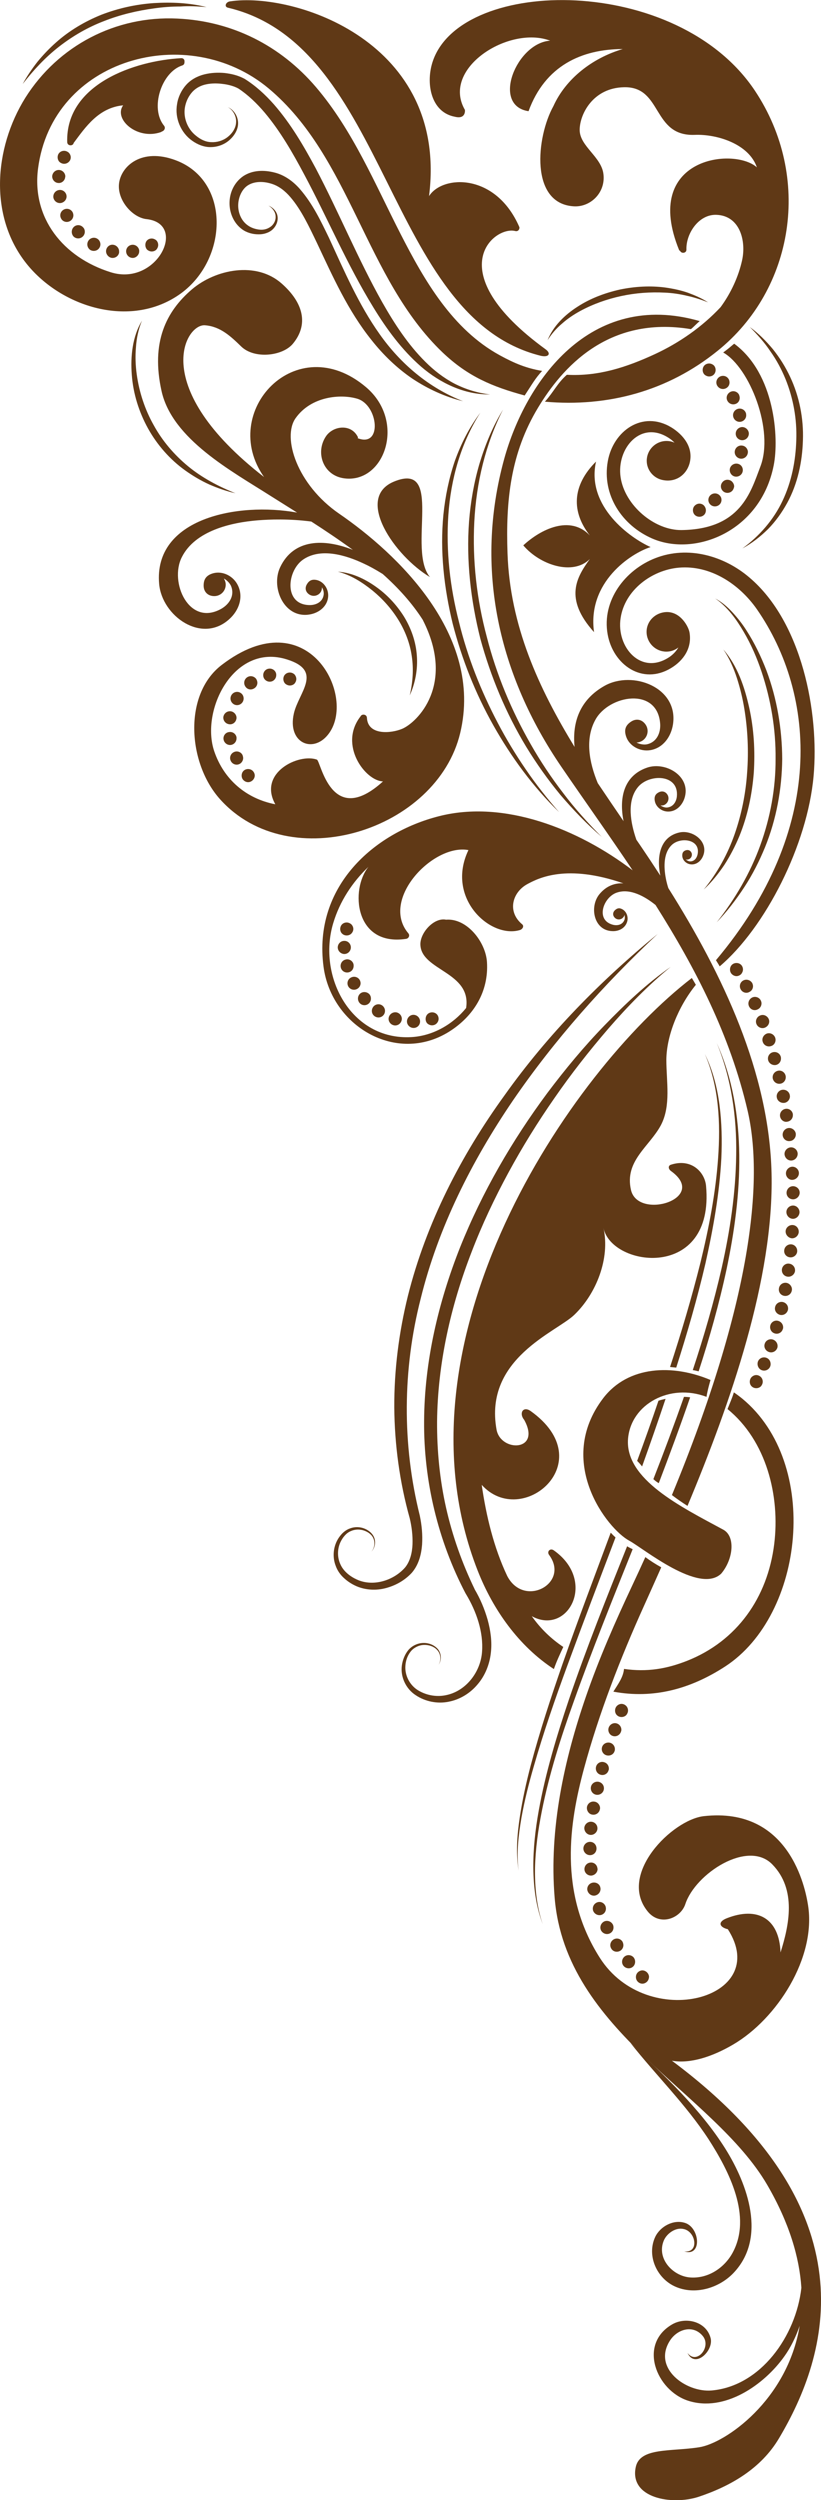 <?xml version="1.0" encoding="utf-8"?>
<!-- Generator: Adobe Illustrator 19.0.0, SVG Export Plug-In . SVG Version: 6.00 Build 0)  -->
<svg version="1.1" id="Layer_6" xmlns="http://www.w3.org/2000/svg" xmlns:xlink="http://www.w3.org/1999/xlink" x="0px" y="0px"
	 viewBox="0 0 531.4 1616.3" style="enable-background:new 0 0 531.4 1616.3;" xml:space="preserve">
<style type="text/css">
	.st0{fill:#603916;}
</style>
<g>
	<path class="st0" d="M277.7,126.8c8.6-13.7,43.2-15.3,58.5,20.1c0,0,0,0,0,0c0.2,1.4-0.9,2.9-2.6,2.5
		c-13.7-3.7-49.9,25.9,19.5,76.4c3.8,2.7,2.2,5.5-3.2,4.2C249.7,205,252,29.6,147.6,5c-2.7-0.6-1.5-3.7,1.2-4.1
		C190.4-5.4,290.3,27,277.7,126.8z"/>
	<path class="st0" d="M158.2,50.9c7.4,4.6,13.6,10.4,19.1,16.6c11,12.6,19.3,26.9,27,41.2c15.2,28.9,27.4,58.8,43.1,86.7
		c7.9,13.9,16.7,27.4,27.9,38.5c5.6,5.6,11.9,10.5,19,14.2c7.1,3.6,14.8,6,22.9,6.9c-16.4,0.3-32.3-7.3-44.7-18
		c-12.5-10.9-22.3-24.3-30.8-38.2C224.6,171,212,141,196.9,112.8c-7.5-14.1-15.5-28-25.6-40c-5-5.9-10.7-11.4-16.9-15.5
		c-2.6-1.5-6.5-2.6-10-3c-3.7-0.5-7.4-0.5-10.8,0.2c-3.5,0.7-6.6,2.3-8.9,4.7c-2.4,2.6-4,5.7-4.8,9.2c-1.6,6.9,1.1,14.7,6.9,19.3
		c2.9,2.4,6.2,4.1,9.9,4.2c3.7,0.2,7.5-0.9,10.5-3.2c3-2.3,5.4-5.7,5.6-9.5c0.3-3.8-1.7-7.8-5.2-9.9c3.7,1.7,6.3,5.6,6.5,9.9
		c0.2,4.4-2.3,8.4-5.4,11.2c-3.2,2.9-7.5,4.6-11.9,4.7c-4.5,0.2-8.9-1.6-12.4-4.1c-7.3-5.1-11.4-14.6-9.8-23.6
		c0.6-4.4,2.7-8.9,5.7-12.3c3.1-3.6,7.5-5.9,11.9-7c4.4-1.1,8.9-1.3,13.2-0.9C149.5,47.7,153.6,48.5,158.2,50.9z"/>
	<path class="st0" d="M266.9,244.8c-10-6.8-18.9-15.4-26.4-24.9c-15.3-19-25.2-41.3-35.3-62.7c-5.1-10.6-10.1-21.4-17.2-29.7
		c-3.5-4.1-7.7-7.4-12.6-8.8c-4.9-1.5-10.4-1.5-14.4,0.8c-4,2.2-6.5,7.3-6.8,12.4c-0.3,5.1,1.7,10.5,5.9,13.6
		c2.1,1.6,4.6,2.5,7.3,2.9c2.8,0.4,5.3-0.1,7.6-1.7c2.2-1.5,3.6-4.2,3.4-6.9c-0.1-2.8-2.1-5.3-4.6-6.9c2.7,1.2,5.2,3.5,5.8,6.7
		c0.6,3.2-0.8,6.6-3.2,8.8c-2.4,2.2-6,3.2-9.2,3.1c-3.2,0-6.5-0.8-9.4-2.5c-11.8-7.4-12.7-26.5-0.4-35.1c6.2-4.1,13.7-4,20.1-2.4
		c6.7,1.6,12.4,5.9,16.6,10.7c8.4,9.7,13.6,20.8,18.8,31.5c10,21.7,19.3,43.3,32.8,62.3c13.4,19,31.7,34.7,54,43.4
		C288.1,256.6,277,251.5,266.9,244.8z"/>
	<path class="st0" d="M47.7,92.4c-0.4,2.2-4.1,2.1-4.2-0.5c-1.1-37.5,43.7-52.7,73.9-54.3c1.5,0,2.2,1.2,2,2.4
		c0.1,0.9-0.3,2-1.4,2.3c-13.5,4.3-21.1,27.7-11.8,39c1.2,1.5,0,3.4-1.4,3.7c-0.2,0.2-0.4,0.3-0.6,0.4c-15.4,5.4-30.9-8.4-24.5-17.3
		C63.7,69.6,55.2,82.4,47.7,92.4z"/>
	<path class="st0" d="M104.6,253c-7.1-31.8,3-51.7,19.6-65.9c15.4-13.1,41.7-18.3,58.1-3.8c14.4,12.7,17.4,26.7,7.3,38.9
		c-6.7,8.1-25,10.1-33.5,1.8c-6.7-6.5-13.5-13-23.5-13.7c-12.7-0.9-36.6,40,38.3,98.1c-29.7-42.1,20.8-96.3,66-58.1
		c26.1,22.1,12.1,62.1-13.8,59c-13.8-1.6-19.2-16.5-12.2-27.1c4.6-7,16.5-8.5,20.8,0.5c0.1,0.2-0.1,0.4-0.2,0.6
		c16.1,6.3,13.4-21.4-0.2-25.5c-10.7-3.2-29.9-1.7-40,12.6c-8.8,12.5,1,43,28.2,61.7c37.2,25.5,93.5,78.3,78.4,141.7
		c-15,63.1-110.3,93.3-155.5,42.9c-20.9-23.3-23.9-67.7,1.1-86.8c56.2-43,88.2,21.3,68.7,45.2c-9.9,12.2-26.3,5.1-22-13.8
		c3.1-13.7,19.3-27.6-4.6-35c-34.2-10.7-56,32.9-46.9,59.5c6.2,18.1,20.5,30.5,39.5,34.2c-11.4-20.4,15.2-33.1,26.9-28.9
		c2.6,0.9,9.1,44.7,42.8,14.1c-11.4-0.3-29-23.6-14.5-42.1c0.8-1.7,4-1.4,4.1,1c0.6,11.5,15.7,10.1,22.8,7.1
		c9.7-4.1,34.6-28.4,13.5-70.1c0,0,0,0,0-0.1c-7-11-16-20.9-26.1-29.9c-4.8-3-9.1-5.3-12.2-6.7c-11.2-5.3-27.4-10.4-38.9-2.9
		c-10.9,7-13.3,29.6,3.9,29.7c4.2,0,8.4-2.1,9-6.7c0.2-1.4-0.2-3.3-1.1-4.8c0,1-0.2,2-0.7,2.9c-1.5,2.5-4.7,3.4-7.3,1.9
		c-2.5-1.5-3.3-4.1-1.8-6.7c1.4-2.4,3.3-3.6,6.8-2.7c4.3,1.2,7.4,5.8,7,10.7c-0.5,6-5.5,10.1-11.1,11.3c-16.9,3.7-26.3-16.8-20-30.3
		c8.7-18.5,28.5-18.7,47.1-11.3c-8.8-6.4-17.9-12.5-26.9-18.3c-14.3-1.9-27.1-1.4-34.6-0.8c-17.3,1.4-40.6,6.7-49.2,23.8
		c-8.3,16.2,4.7,45.3,25.7,33.3c5.1-3,8.6-8.5,6.2-14.5c-0.8-1.9-2.6-3.8-4.7-5c0.7,1.2,1.2,2.5,1.2,4c0,4.1-3.3,7.4-7.4,7.4
		c-4.1,0-6.9-2.7-6.9-6.8c0-3.9,1.5-6.7,6.3-8c6.1-1.6,13.1,1.8,16,8.1c3.6,7.7,0.4,16.1-5.6,21.5c-17.9,16.4-43.7-1.9-45.5-22.7
		c-3.7-42.3,50.7-53.1,89.3-46.1c-5.9-3.7-11.6-7.3-17.2-10.8C150,304.6,111.6,284,104.6,253z"/>
	<path class="st0" d="M204.5,56.3c23.9,28,38.2,62.6,54.8,95c15.4,30.1,33.6,61.7,64.2,78.4c9.5,5.2,17.2,8.4,27.4,10.1
		c-4.6,5-6.4,8.5-11.3,15.9c-20.9-5.7-36.7-12.2-53.2-27.9c-50.1-47.9-59.2-126-112.5-170.6c-52.2-43.6-140.2-19.7-149.3,52
		c-4,31.7,16.1,57.1,47,66.8c29.8,9.4,50-31.1,23.5-34.3C86,140.9,76,129.8,77,119c1.1-11.5,14.6-23.7,36.7-15.4
		c35.6,13.3,34,63.8,3.4,86.1c-31.3,22.7-75.5,9.7-98.6-17.6C-7.6,141.2-4,95.9,16.4,63.2C37.7,29.4,75,10.1,114.7,12
		C150.2,13.6,181.5,29.4,204.5,56.3z"/>
	<path class="st0" d="M364.6,1064.8c-2.2,4.7-4.4,9.4-6.1,14.3c-22.8-14.9-39.4-38.4-49.3-63.6c-58.4-148.6,59.5-322.4,138.6-383.2
		c0.9,1.5,2.1,3.5,2.6,4.4c-11.6,14.3-19,33.3-19.1,48.5c0,14.1,3.1,29.6-3.5,42.2c-7.4,13.9-23.7,23.1-19.4,41.9
		c4.5,19.8,50.6,5.6,25.9-12.2c-1.8-1.3-2-3.5,0-4.1c13.3-4.3,21.9,4.9,22.7,13.7c5.6,61.3-61.1,52.8-66.4,27.2
		c4.4,19.6-4.6,42.5-18.9,56.2c-11.5,11.1-58.6,28.2-50.3,74.2c2.7,14.7,29.2,14.2,17.9-6.3c-3.6-4.3-0.7-9.2,4.2-5.7
		c46.1,32.9-5.7,76.5-31.7,47.7c2.9,20.1,7.8,40.5,16.5,58.9c10.9,21,40.7,4.7,27.1-13.6c-1.6-2.2,0.7-4.6,3-3
		c28.3,19.9,9.1,55.4-14.2,42.6C349.9,1053,356.8,1059.6,364.6,1064.8z"/>
	<path class="st0" d="M466.8,1017.4c-14.2,13.5-50.3-16.3-59.5-21.3c-14.2-7.6-48.2-51-16.9-92.1c16.2-21.2,45.2-22.1,69.5-11.8
		c-0.1,0.2-2,6.7-2.6,10.9c-23.6-9-48.9,4.6-50.8,27.1c-2.1,26.2,34.3,44,61.7,58.8C476.2,993.4,474.6,1008.2,466.8,1017.4z"/>
	<path class="st0" d="M403.9,1079c15,2.1,27.4,0,40.7-5.2c32.5-12.8,52.2-41,56.5-75.4c3.9-31.2-5-66.9-30.2-87.4
		c1.4-3.6,3-7.1,4.1-10.8c1.9,1.3,3.8,2.7,5.5,4.1c50.8,42,40.1,139.8-11.1,173.1c-22.5,14.6-46.4,21.1-72.4,16.3
		C400.2,1088.6,403.4,1084.3,403.9,1079z"/>
	<path class="st0" d="M463.4,620.8c71.5-84.8,64.8-171.7,26.5-226.9c-11.4-16.3-30-28.6-50.4-26.9c-17.6,1.5-35.1,14.5-37.8,32.6
		c-2.9,18.8,13.3,37.5,31.7,25.1c2.3-1.6,4.3-3.7,5.7-6.1c-2.2,1.7-4.8,2.7-7.8,2.7c-7,0-12.8-5.7-12.8-12.8c0-7,5.7-12.5,12.8-12.8
		c9.3-0.3,14.4,9.6,15,13.2c1.7,10-3.8,18.1-11.9,23c-18.6,11.3-37.6-2.1-41.1-21.8c-3.9-21.8,11.3-41.7,31-49.3
		c20.9-8.1,44.2-1.6,60.8,12.6c34,28.8,45.2,87.3,41.5,128.4c-4,44.4-31.1,97.8-60.8,123C465.9,624.8,464.3,622.2,463.4,620.8z"/>
	<path class="st0" d="M468.1,227.9c4.5-3.4,2.4-1.8,7.1-5.7c26.4,19.4,29.1,61.1,25.6,78.6c-8.5,43.2-51.4,59.4-78.8,47.3
		c-19.4-8.5-32.5-28.1-28.6-49.9c3.5-19.7,22.5-33.1,41.1-21.9c8,4.9,14.4,13.1,11.9,23c-2.1,8.1-9.7,13.2-18.5,10.8
		c-5.3-1.5-9.3-6.4-9.3-12.2c0-7,5.7-12.8,12.8-12.8c1.9,0,3.6,0.4,5.2,1.1c-1-1-2-1.9-3.2-2.7c-18.4-12.5-34.5,6.3-31.7,25.1
		c2.7,18.1,21.8,34.3,39.4,34.1c38.3-0.5,44.7-24.4,51-40.9C501.3,278.2,485.1,237.5,468.1,227.9z"/>
	<path class="st0" d="M411.5,1595c2.7-12.8,22.7-9.9,41.1-12.8c16.7-2.6,56.9-30.1,65-78.5c-2.5,7.2-5.8,14-9.9,19.7
		c-13,18.4-38.8,36.4-62.4,28.7c-20.5-6.7-32.4-36.4-10.3-49.3c8.9-5.2,22.3-1.9,25,9c1.9,8.2-10.3,19.7-15,9.4
		c5.8,8,15.8-3.9,9.8-11c-6.3-7.5-16.5-4.3-21.2,3.1c-11.4,17.9,10.5,33.6,27,32.2c31.7-2.8,54.6-35.1,58.1-66.4
		c-1.3-19.7-7.8-41.9-22.1-66.5c-34.8-59.7-130.5-98.8-137.6-185.7c-3.7-44.5,6.2-89.4,20.3-130.2c8.5-24.6,18.9-48.2,30-71.8
		c2.9-6.2,5.7-12.2,8.4-18.2c3.2,2.4,6.7,4.6,10.3,6.6c-3.9,8.8-7.7,17.2-11.2,25c-15.2,33.6-29.2,69.6-38.8,105.1
		c-9.4,34.8-16.7,80,10.2,122.3c30.7,48.3,111.8,26.6,82.9-18.4c-5.7-1.4-6.6-4.8-0.7-7.1c19.8-7.8,34,0,34.8,22.1
		c5.5-17.4,10.6-40.6-5.3-56.9c-15.8-16.3-49.8,5.9-56.3,25.6c-3,9.2-16.3,14.6-24.3,4.9c-19.8-24.1,15.8-59.3,36.1-61.7
		c55.6-6.3,65.9,46.6,67.6,57.5c5.4,34-20.1,73.5-48.4,90.1c-13.6,8-28,12.6-39.7,10.5c130.4,97.1,101.3,190.6,69.2,244.3
		c-11.4,19.1-30.7,30.6-52.1,37.7C434.9,1619.8,407.2,1615.2,411.5,1595z"/>
	<path class="st0" d="M375.5,201.1c-4.2,2.3-8.1,4.9-11.7,8.1c-3.7,3.1-6.8,6.7-9.4,10.8c3.6-9.1,11.1-16.4,19.4-21.7
		c8.3-5.4,17.7-8.9,27.4-11.1c9.7-2,19.7-2.6,29.5-1.3c4.9,0.7,9.7,1.7,14.4,3.3c4.6,1.7,9.1,3.6,13.2,6.3
		c-4.5-1.8-9.1-3.3-13.8-4.3c-4.6-1.1-9.4-1.8-14.1-2c-9.5-0.5-19,0.2-28.3,2.2C392.8,193.4,383.8,196.6,375.5,201.1z"/>
	<path class="st0" d="M506.5,323.8c5.8-12.2,8.5-25.7,8.9-39.2c0.5-13.5-1.9-27-7-39.6c-2.6-6.3-5.8-12.3-9.8-17.9
		c-3.8-5.7-8.4-10.8-13.3-15.7c5.6,4.1,10.5,9,15,14.4c4.4,5.5,8.1,11.4,11.1,17.8c6,12.7,8.8,27,8.3,41c-0.4,14-3.4,28.2-10.2,40.6
		c-3.4,6.2-7.5,11.9-12.4,16.9c-5,4.9-10.5,9.2-16.6,12.5C491.5,346.6,500.7,336.1,506.5,323.8z"/>
	<path class="st0" d="M307,337.3c-1.3,25.1,1.6,50.3,8.1,74.5c6.2,24.3,16,47.7,28.5,69.5c6.2,10.9,13.2,21.4,20.9,31.4
		c7.6,10.1,16.1,19.5,25,28.4c-9.6-8.2-18.4-17.4-26.7-27.1c-8.1-9.8-15.5-20.2-22.1-31c-13.2-21.8-23.1-45.5-29.8-70.1
		c-6.2-24.7-9.2-50.4-7.3-75.8c1-12.7,3.2-25.3,6.8-37.5c3.7-12.2,8.6-24,15.2-34.8C314.2,287.2,308.3,312.2,307,337.3z"/>
	<path class="st0" d="M310.9,266.8c-12.7,19.9-19.1,43-20.7,66.2c-1.6,23.2,1.1,46.7,6.9,69.2c5.5,22.6,14.2,44.5,25.1,65.2
		c5.4,10.3,11.5,20.4,18.1,30c6.6,9.7,13.9,18.9,21.6,27.7c-16.9-16.4-31-35.6-42.6-56.2c-11.6-20.6-20.4-42.8-26.3-65.7
		c-5.6-23-8.3-46.9-6-70.5c1.2-11.8,3.6-23.5,7.4-34.7C298.4,286.9,303.8,276.2,310.9,266.8z"/>
	<path class="st0" d="M462.9,386.9c4.3,2.3,8,5.5,11.3,9.1c3.3,3.6,6.3,7.4,8.9,11.5c5.3,8.2,9.5,17,13,26
		c6.8,18.2,10.1,37.7,10.2,57.2c-0.2,19.5-3.8,39-11.1,57c-3.7,9-8.1,17.7-13.4,25.8c-5.3,8.1-11.2,15.8-17.9,22.8
		c11.9-15.1,21.7-31.8,28.2-49.8c6.5-17.9,10-36.9,9.9-55.9c0.2-19-3-38-9-56.1c-3-9-6.8-17.8-11.7-26.1
		C476.6,400.4,470.9,392.4,462.9,386.9z"/>
	<path class="st0" d="M487.9,499.6c-1.1,14-4,27.9-9.3,40.9c-2.7,6.5-5.9,12.7-9.7,18.6c-3.9,5.8-8.3,11.3-13.4,16
		c8.8-10.7,15.5-22.9,20-35.8c4.5-12.9,7.2-26.4,8.1-40c1-13.6,0.4-27.4-1.8-40.9c-1.1-6.8-2.7-13.4-4.8-19.9
		c-2.1-6.5-4.9-12.9-8.8-18.6c9.2,10.6,13.8,24.4,16.8,37.9C488,471.5,488.8,485.6,487.9,499.6z"/>
	<path class="st0" d="M425.7,603.8c-34.9,32.7-66.8,68.5-93.7,107.7c-26.7,39.2-48.4,82.2-59.7,128.1
		c-11.7,45.7-12.1,94.1-0.6,140.2c1.3,6.2,1.9,12.4,1.5,18.8c-0.5,6.3-2.1,13-6.7,18.3c-4.6,4.9-10.3,8.1-16.6,9.8
		c-6.2,1.7-13,1.4-19-1.1c-3-1.3-5.7-3-8.1-5.2c-2.4-2.1-4.4-4.9-5.5-8c-2.4-6.1-1.5-13.2,2.1-18.4c0.9-1.3,2-2.6,3.1-3.5
		c1.3-1.1,2.7-1.9,4.2-2.4c3-1.1,6.4-1,9.3,0.2c2.9,1.2,5.5,3.4,6.4,6.4c0.9,3,0.1,6.3-2,8.5c1.9-2.3,2.5-5.6,1.4-8.3
		c-1-2.7-3.6-4.5-6.3-5.4c-2.7-0.9-5.7-0.8-8.2,0.3c-1.3,0.5-2.5,1.3-3.4,2.2c-1.1,1.1-1.9,2.1-2.6,3.3c-3,4.8-3.3,11-1,16
		c2.2,5,7,8.5,12.1,10.5c10.4,3.9,22.8-0.4,29.8-8.4c3.2-3.9,4.6-9.5,4.8-15c0.2-5.6-0.5-11.4-1.8-16.8c-6.5-23.2-9.8-47.5-10-71.7
		c-0.1-24.3,3-48.5,8.8-72c11.8-47.1,34.4-90.9,62.6-129.8C354.7,668.6,388.7,634.1,425.7,603.8z"/>
	<path class="st0" d="M297.8,806.4c14.3-35.7,33.7-69.1,56.5-99.8c11.5-15.3,23.7-30,37-43.7c13.3-13.7,27.2-26.9,42.8-37.8
		c-14.7,12-28,25.7-40.4,40c-12.4,14.4-24.1,29.3-34.8,44.8c-10.8,15.5-20.8,31.6-29.8,48.2c-9,16.6-17.1,33.7-23.8,51.2
		c-13.6,35-22,72.2-22.4,109.7c-0.1,18.7,1.7,37.4,5.8,55.7c4.1,18.2,10.4,36,18.6,52.9l-0.2-0.3c3.8,6.4,6.5,12.9,8.5,19.8
		c1.9,6.9,3,14.3,2.1,21.6c-0.8,7.3-3.7,14.6-8.5,20.2c-4.8,5.8-11.5,9.9-18.8,11.3c-7.3,1.5-15.2-0.1-21.3-4.2
		c-6.4-4.1-10-11.9-9-19.2c0.5-3.6,1.9-7.2,4.2-10c2.5-2.9,6.1-4.5,9.7-4.6c3.6-0.1,7.3,1.4,9.6,4.2c2.2,2.9,2.3,7.1,0.3,9.9
		c1.8-3,1.4-7-0.9-9.5c-2.2-2.5-5.8-3.5-9-3.3c-3.2,0.2-6.4,1.9-8.3,4.4c-2,2.6-3.1,5.8-3.3,9c-0.5,6.5,3,12.9,8.5,16.1
		c5.6,3.3,12.3,4.3,18.5,2.8c12.6-2.9,21.7-15.1,22.6-27.8c1-12.9-3.7-26.3-10.4-37.4l-0.1-0.2l-0.1-0.1
		c-17.9-34.1-27.2-72.9-26.9-111.5C274.7,880.2,283.7,842,297.8,806.4z"/>
	<path class="st0" d="M88.5,242c1.6,11.6,5.3,22.8,11,32.9c5.6,10.2,13.3,19.2,22.3,26.6c9,7.4,19.6,13,30.6,17.4
		c-5.8-1.3-11.5-3.3-17-5.7c-5.5-2.5-10.7-5.6-15.6-9.1c-9.9-7.1-18.1-16.5-24-27.1c-5.9-10.7-9.6-22.5-10.5-34.7
		c-0.9-12,0.4-24.7,6.6-35c-2.3,5.5-3.5,11.3-3.9,17.2C87.5,230.3,87.7,236.2,88.5,242z"/>
	<path class="st0" d="M241.1,381.8c-6.6-5.3-13.9-10-22.4-12.2c8.8,0.6,17.2,4.5,24.4,9.6c7.3,5.1,13.5,11.7,18.3,19.3
		c4.7,7.6,7.8,16.4,8.4,25.3c0.7,8.9-1,17.9-4.6,25.8c2-8.5,2.6-17.1,1.3-25.5c-1.2-8.3-4.3-16.3-8.7-23.4
		C253.4,393.6,247.7,387.2,241.1,381.8z"/>
	<path class="st0" d="M470.3,820.5c-4.8,22.4-11,44.4-18.1,66.1c-1.3-0.3-2.5-0.6-3.8-0.8c7.2-21.7,13.6-43.7,18.7-66
		c5.4-24,9.1-48.5,9.4-73.1c0.4-24.6-3.1-49.5-12.6-72.4c10.3,22.6,14.3,47.6,14.6,72.4C478.8,771.5,475.4,796.3,470.3,820.5z"/>
	<path class="st0" d="M446.7,903.4c-6.4,18.6-13.3,37.1-20.3,55.5c-1.3-0.7-2.4-1.6-3.5-2.6c6.9-17.6,13.5-35.3,19.8-53.2
		C444,903.1,445.3,903.2,446.7,903.4z"/>
	<path class="st0" d="M350.7,1171c-2.4,12.1-4.1,24.3-4.4,36.6c-0.2,12.3,1,24.7,5,36.5c-4.4-11.6-6-24.1-6.1-36.5
		c-0.1-12.4,1.3-24.8,3.5-37c4.4-24.4,11.6-48.2,19.5-71.7c11.4-33.5,24.6-66.4,37.7-99.2c1.1,0.7,2.3,1.3,3.6,1.9
		c-13.1,32.7-26.3,65.3-38.1,98.4C363,1123.3,355.5,1146.9,350.7,1171z"/>
	<path class="st0" d="M464.8,748.7c1.6-22.6,0.6-46.1-8.6-67.3c5.1,10.3,8,21.6,9.5,33c1.5,11.4,1.7,23,1.2,34.4
		c-1.2,23-5.3,45.7-10.3,68.1c-5.3,22.7-11.8,45.1-18.9,67.3c-1.3-0.1-2.6-0.3-4-0.4c7.3-22.3,14-44.8,19.7-67.6
		C458.8,794,463.2,771.5,464.8,748.7z"/>
	<path class="st0" d="M395.3,990.9c1,1.1,2,2.1,3.1,3.1c-10.5,27.6-21,55.2-31.2,82.9c-7.9,21.5-15.4,43.1-21.7,65.1
		c-3.2,11-6,22.1-8,33.3c-1.9,11.2-3.3,22.7-1.8,34.1c-1.9-11.3-1-23,0.7-34.3c1.7-11.4,4.2-22.6,7.1-33.7
		c5.9-22.2,13.1-44,20.6-65.6C374.1,1047.3,384.8,1019.2,395.3,990.9z"/>
	<path class="st0" d="M426.2,905.6c1.5-0.5,3.1-0.9,4.6-1.2c-4.9,14.6-10,29.2-15.2,43.7c-1-1.3-2.1-2.5-3.2-3.6
		C417.2,931.5,421.8,918.6,426.2,905.6z"/>
	<path class="st0" d="M469.5,1389.2c14.4,23,27,57.6,5.2,80.4c-9.3,9.7-24.8,14.4-37.5,8.8c-12-5.2-18.8-20-13.1-32.2
		c3.3-6.9,12-11.5,19.4-9c9.6,3.2,11,22.1-0.6,18.4c9.9,1.1,7.5-13-0.5-14.5c-5.1-1.2-10.9,2.9-12.8,7.6
		c-4.7,11.5,5.8,22.7,16.8,23.7c11.5,1,22.1-5.8,27.6-15.6c13.2-23.7-2.3-53.4-15.3-73.6c-14.8-22.7-34-41.3-50.7-62.5
		C430,1342.1,453,1363,469.5,1389.2z"/>
	<path class="st0" d="M409.5,562.7c-15-22.4-30.8-44.5-46.2-67c-40.3-59-56.6-127.8-36.9-199.2c13.7-49.5,55.3-109.4,126.5-88.9
		c-2.5,2.1-3.9,3.8-5.7,5.2c-53.9-8.9-83.5,25.2-98.9,50.7c-17.9,29.6-21,60.2-19.8,94.3c1.6,46.7,20.1,87,43.4,125.1
		c-1.6-16,3.4-30.5,19.4-39.5c18.2-10.2,47.9,1,44.3,24.9c-1.2,7.9-6.3,15.3-14.7,16.7c-6.8,1.1-13.6-2.8-15.6-8.7
		c-1.6-4.7-0.2-7.5,3.1-9.7c3.4-2.3,7.2-1.5,9.5,1.9c2.3,3.4,1.4,8-2,10.3c-1.2,0.8-2.6,1.2-3.9,1.3c2.2,1.1,4.8,1.5,6.8,1.1
		c6.3-1.4,8.9-7.4,8.5-13.3c-1.8-24.1-33.2-18.5-41.9-2.6c-6.9,12.4-4,27.7,1.5,41c5.5,8.2,11.1,16.4,16.7,24.6
		c-3-15,0.1-29.4,15.2-34.6c12.2-4.2,28.9,5.8,24.2,19.9c-1.6,4.7-5.5,8.6-10.7,8.5c-4.3-0.1-7.9-3.2-8.5-7c-0.5-3,0.7-4.6,2.9-5.6
		c2.3-1,4.5-0.1,5.6,2.2c1,2.3,0,5-2.3,6.1c-0.8,0.4-1.7,0.4-2.5,0.3c1.2,0.9,2.7,1.4,4,1.4c4-0.2,6.2-3.5,6.6-7.1
		c1.5-14.8-18.1-14.8-25.2-6.1c-7.5,9.1-4.6,23.6-1.1,33.7c0,0.1,0.1,0.2,0.1,0.3c3,4.3,5.9,8.7,8.8,13c2.2,3.4,4.5,6.8,6.7,10.2
		c-2.5-12.4-0.2-25.1,12.4-27.9c8.7-1.9,19.4,6.2,15.1,15.6c-1.4,3.1-4.4,5.5-8,5c-2.9-0.4-5.2-2.8-5.3-5.5
		c-0.1-2.1,0.8-3.1,2.4-3.6c1.7-0.5,3.1,0.3,3.7,1.9c0.5,1.7-0.4,3.5-2.1,4c-0.6,0.2-1.2,0.2-1.8,0c0.8,0.7,1.8,1.2,2.6,1.3
		c2.8,0.2,4.5-1.9,5.1-4.4c2.2-10.1-11.3-11.6-16.8-6.1c-5.8,5.7-5,15.8-3.4,23.1c0.3,1.3,0.7,2.9,1.3,4.7
		c35.2,55.8,65.3,119.2,66.8,184.4c1.6,68-26.6,148.6-54.4,215c-3.5-2.2-6.8-4.5-10.1-7c51.6-124.8,59.5-203.3,49-248.5
		c-11.4-49-33.6-91.9-59.6-133c-6.7-5.4-16.4-11-25.1-8c-8.6,2.9-14.1,17.8-2.4,20.8c2.9,0.7,6,0,7.3-3c0.4-0.9,0.4-2.3,0.1-3.4
		c-0.1,0.7-0.5,1.3-1,1.8c-1.4,1.5-3.8,1.5-5.2,0.1c-1.5-1.4-1.5-3.4-0.1-4.8c1.4-1.4,2.9-1.9,5-0.7c2.7,1.5,4.1,5.2,2.9,8.4
		c-1.4,4-5.5,5.9-9.5,5.7c-12.1-0.4-14.9-15.9-8.3-23.9c4.4-5.3,9.8-7.3,15.5-7c-36.8-12.7-54.9-3.4-62,0.4
		c-9.8,5.2-13.5,17.8-3.5,26.1c1.4,1.2,0.2,3.2-1.5,3.7c-19.1,5.7-48.2-20.6-33.3-51.7c-22.7-4.3-57.4,31.9-38.9,53.8
		c1.2,1.4,0.2,3.4-1.5,3.6c-33.3,5-36.2-31.9-24.3-46.6c-10.5,10-18.6,22.4-22.8,36.4c-10.4,34.5,11.6,76,50.7,73.7
		c13.8-0.8,26.7-8.2,35.3-18.8c3.6-23.4-29-24.1-29.6-40.9c-0.3-7.7,8.8-17.8,16.6-16.2c13.6-1.1,25.7,14.5,26.5,27.4
		c1.2,19.1-8.6,35-24.5,45c-34.3,21.4-76.3-3.7-81.3-42.1c-6.8-51.8,32.6-86.5,74.7-97.2C326.3,516.9,374.3,535.9,409.5,562.7z"/>
	<path class="st0" d="M278.3,373.1c-22.7-13.5-48.9-51-23.4-61.7C287.7,297.8,263.4,355.4,278.3,373.1z"/>
	<path class="st0" d="M384.5,408.7c-19.7-21.8-11.2-35.6-2.7-47.3c-10.9,10.9-32.2,4-43.1-8.8c11.2-10.4,30.3-19.9,43.1-6.4
		c-12-15.2-11.7-32.2,4-47.8c-6.6,29.2,22.6,49.7,35.3,55.3C408.4,357.7,380,376.3,384.5,408.7z"/>
	<path class="st0" d="M191.8,439c0,1.1-0.5,2.2-1.2,3c-0.8,0.8-1.9,1.2-3,1.2c-1.1,0-2.2-0.5-3-1.2c-1.6-1.6-1.6-4.5,0-6
		c0.8-0.8,1.9-1.2,3-1.2c1.2,0,2.2,0.5,3,1.2C191.3,436.8,191.8,437.9,191.8,439z"/>
	<path class="st0" d="M148.2,473.3c2.3-0.4,4.5,1.1,4.9,3.4c0,0.3,0,0.5,0,0.7c0,2-1.4,3.8-3.5,4.2c-2.3,0.4-4.5-1.2-4.9-3.5
		C144.3,475.9,145.8,473.6,148.2,473.3z"/>
	<path class="st0" d="M158.9,444c-1.4-1.9-1-4.6,0.9-6c1.9-1.4,4.5-1,6,0.9c0.5,0.8,0.8,1.7,0.8,2.5c0,1.3-0.6,2.6-1.7,3.4
		C162.9,446.3,160.3,446,158.9,444z"/>
	<path class="st0" d="M178.8,436.5c0,2.1-1.6,4-3.7,4.2c-2.3,0.3-4.5-1.4-4.7-3.7c-0.3-2.3,1.4-4.5,3.7-4.7c2.3-0.3,4.5,1.4,4.7,3.7
		C178.8,436.2,178.8,436.4,178.8,436.5z"/>
	<path class="st0" d="M149.6,459.9c2,0.4,3.5,2.2,3.5,4.2c0,0.2,0,0.5-0.1,0.7c-0.4,2.3-2.6,3.9-4.9,3.4c-2.3-0.4-3.9-2.6-3.5-4.9
		C145.1,461,147.2,459.5,149.6,459.9z"/>
	<path class="st0" d="M157.4,490.1c0,1.5-0.9,3.1-2.3,3.8c-2.1,1.1-4.7,0.2-5.7-1.9c-1.1-2.1-0.2-4.7,1.9-5.7
		c2.1-1.1,4.7-0.2,5.7,1.9C157.2,488.8,157.4,489.5,157.4,490.1z"/>
	<path class="st0" d="M149.8,449.4c1.2-2,3.8-2.7,5.8-1.5c1.4,0.8,2.1,2.2,2.1,3.7c0,0.8-0.2,1.5-0.6,2.2c-1.2,2-3.8,2.7-5.8,1.5
		C149.2,454,148.6,451.4,149.8,449.4z"/>
	<path class="st0" d="M163.6,504.4c-0.8,0.8-1.9,1.3-3,1.3c-1.1,0-2.2-0.5-3-1.3c-1.6-1.5-1.6-4.4,0-6c0.8-0.8,1.9-1.2,3-1.2
		c1.1,0,2.2,0.4,3,1.2c0.8,0.8,1.3,1.9,1.3,3C164.9,502.5,164.4,503.6,163.6,504.4z"/>
	<path class="st0" d="M221.4,597.6c0.8-0.8,1.9-1.2,3-1.2c1.1,0,2.2,0.5,3,1.2c0.8,0.8,1.3,1.9,1.3,3c0,1.1-0.5,2.2-1.3,3
		c-0.8,0.8-1.9,1.2-3,1.2c-1.1,0-2.2-0.4-3-1.2C219.8,602.1,219.8,599.2,221.4,597.6z"/>
	<path class="st0" d="M228.8,623.3c0.1,0.4,0.1,0.8,0.1,1.2c0,1.9-1.2,3.6-3.1,4.1c-2.3,0.6-4.6-0.7-5.2-3c-0.6-2.3,0.7-4.6,3-5.2
		C225.8,619.7,228.2,621.1,228.8,623.3z"/>
	<path class="st0" d="M241.4,651.2c1.3-2,4-2.5,5.9-1.2c1.2,0.8,1.9,2.2,1.9,3.5c0,0.8-0.2,1.7-0.7,2.4c-1.3,2-3.9,2.5-5.9,1.2
		c0,0,0,0,0,0C240.6,655.8,240.1,653.2,241.4,651.2z"/>
	<path class="st0" d="M233.4,635.7c0,1.5-0.9,3-2.3,3.7c-2.1,1.1-4.6,0.3-5.7-1.7c-1.1-2.1-0.3-4.7,1.8-5.7c2.1-1.1,4.6-0.3,5.7,1.7
		C233.2,634.3,233.4,635,233.4,635.7z"/>
	<path class="st0" d="M227.1,612.5c0,2.3-1.8,4.2-4.1,4.3c-2.3,0-4.3-1.8-4.4-4.2c0-2.3,1.8-4.3,4.2-4.3
		C225.1,608.2,227.1,610.1,227.1,612.5C227.1,612.5,227.1,612.5,227.1,612.5z"/>
	<path class="st0" d="M267.7,664.6c-2.3,0-4.3-1.9-4.3-4.2c0-2.3,1.9-4.3,4.2-4.3c2.3,0,4.3,1.9,4.3,4.3
		C271.9,662.7,270.1,664.6,267.7,664.6z"/>
	<path class="st0" d="M233.1,642.4c1.7-1.5,4.4-1.3,6,0.4c0.7,0.8,1,1.8,1,2.8c0,1.2-0.5,2.4-1.4,3.2c-1.8,1.6-4.5,1.4-6-0.4
		C231.2,646.6,231.4,643.9,233.1,642.4z"/>
	<path class="st0" d="M251.7,657.5c0.7-2.2,3-3.5,5.3-2.9c1.9,0.6,3.1,2.3,3.1,4.1c0,0.4-0.1,0.8-0.2,1.2c-0.7,2.3-3.1,3.6-5.3,2.9
		C252.3,662.1,251,659.7,251.7,657.5z"/>
	<path class="st0" d="M276.7,655.7c0.8-0.8,1.9-1.2,3-1.2c1.1,0,2.2,0.4,3,1.2c0.8,0.8,1.2,1.9,1.2,3c0,1.1-0.5,2.2-1.3,3
		c-0.8,0.8-1.9,1.2-3,1.2c-1.1,0-2.2-0.5-3-1.2C275.1,660.2,275.1,657.3,276.7,655.7z"/>
	<path class="st0" d="M44.5,104.7c-0.8,0.8-1.9,1.2-3,1.2c-1.1,0-2.2-0.5-3-1.2c-1.6-1.6-1.6-4.5,0-6c0.8-0.8,1.9-1.2,3-1.2
		c1.1,0,2.2,0.5,3,1.2c0.8,0.8,1.3,1.9,1.3,3C45.8,102.8,45.4,103.9,44.5,104.7z"/>
	<path class="st0" d="M43.1,127c0,2-1.4,3.7-3.4,4.2c-2.3,0.5-4.5-0.9-5.1-3.2c-0.5-2.3,1-4.6,3.3-5.1c2.3-0.5,4.5,0.9,5.1,3.2
		C43,126.4,43.1,126.7,43.1,127z"/>
	<path class="st0" d="M68.7,161.7c0.4-2.3,2.6-3.9,4.9-3.4c2,0.4,3.5,2.2,3.5,4.2c0,0.3,0,0.5,0,0.8c-0.4,2.3-2.6,3.8-5,3.4
		C69.9,166.2,68.3,164,68.7,161.7z"/>
	<path class="st0" d="M86.6,166.7c-2.3,0.4-4.5-1.2-4.9-3.5c-0.4-2.3,1.1-4.5,3.5-4.9c2.3-0.4,4.5,1.2,4.9,3.5c0,0.2,0,0.5,0,0.7
		C90.1,164.5,88.6,166.3,86.6,166.7z"/>
	<path class="st0" d="M47.8,146.7c1.7-1.6,4.4-1.5,6,0.3c0.8,0.8,1.1,1.8,1.1,2.9c0,1.1-0.5,2.3-1.4,3.1c-1.7,1.6-4.4,1.5-6-0.2
		C46,151,46.1,148.3,47.8,146.7z"/>
	<path class="st0" d="M57.1,155.8c1.2-2,3.8-2.7,5.8-1.5v0c1.4,0.8,2.1,2.3,2.1,3.7c0,0.7-0.2,1.5-0.6,2.1c-1.1,2-3.7,2.7-5.8,1.6
		C56.6,160.5,55.9,157.9,57.1,155.8z"/>
	<path class="st0" d="M47,137.2c0.3,0.6,0.5,1.3,0.5,2c0,1.5-0.8,3-2.3,3.8c-2.1,1.1-4.7,0.3-5.7-1.8c-1.1-2.1-0.3-4.6,1.8-5.7
		C43.4,134.4,45.9,135.2,47,137.2z"/>
	<path class="st0" d="M42.2,114.5c-0.2,2.3-2.3,4.1-4.6,3.8c-2.3-0.2-4-2.3-3.8-4.6c0.3-2.3,2.3-4,4.6-3.8c2.2,0.2,3.9,2.1,3.9,4.3
		C42.2,114.2,42.2,114.4,42.2,114.5z"/>
	<path class="st0" d="M95.2,155.4c0.8-0.8,1.9-1.2,3-1.2c1.1,0,2.2,0.5,3,1.2c0.8,0.8,1.2,1.9,1.2,3c0,1.1-0.5,2.2-1.2,3
		c-0.8,0.8-1.9,1.2-3,1.2c-1.1,0-2.2-0.5-3-1.2C93.7,159.8,93.7,156.9,95.2,155.4z"/>
	<path class="st0" d="M456,236.2c0.8-0.8,1.9-1.2,3-1.2c1.1,0,2.2,0.5,3,1.2c0.8,0.8,1.2,1.9,1.2,3c0,1.1-0.4,2.2-1.2,3
		c-0.8,0.8-1.9,1.2-3,1.2c-1.1,0-2.2-0.5-3-1.2C454.4,240.6,454.4,237.8,456,236.2z"/>
	<path class="st0" d="M483,268.5c0,1.9-1.3,3.6-3.2,4.1c-2.3,0.6-4.6-0.8-5.2-3.1c-0.6-2.3,0.8-4.6,3.1-5.2c2.3-0.6,4.6,0.8,5.2,3.1
		C482.9,267.8,483,268.1,483,268.5z"/>
	<path class="st0" d="M484.7,280.3c0,2.3-1.8,4.2-4.1,4.3c-2.3,0.1-4.3-1.7-4.4-4c-0.1-2.4,1.7-4.3,4-4.5c2.3-0.1,4.3,1.7,4.5,4
		C484.7,280.2,484.7,280.3,484.7,280.3z"/>
	<path class="st0" d="M478.8,257.2c0,1.6-0.8,3.1-2.3,3.8c-2.1,1-4.6,0.2-5.7-1.9c-1.1-2.1-0.2-4.6,1.9-5.7c2.1-1.1,4.7-0.2,5.7,1.9
		C478.6,255.9,478.8,256.6,478.8,257.2z"/>
	<path class="st0" d="M460,320c1.8-1.5,4.5-1.3,6,0.5c0.7,0.8,1,1.7,1,2.7c0,1.2-0.5,2.4-1.5,3.2c-1.8,1.5-4.5,1.3-6-0.5
		C458,324.2,458.2,321.5,460,320z"/>
	<path class="st0" d="M480.8,303.9c0,0.5-0.1,1.1-0.3,1.6c-0.9,2.2-3.4,3.2-5.5,2.4c-2.2-0.9-3.2-3.4-2.4-5.5
		c0.9-2.2,3.4-3.2,5.5-2.4C479.8,300.6,480.8,302.2,480.8,303.9z"/>
	<path class="st0" d="M484,293c-0.4,2.3-2.6,3.9-4.9,3.5c-2.3-0.4-3.9-2.6-3.5-4.9c0.4-2.3,2.5-3.9,4.9-3.5c2.1,0.3,3.6,2.2,3.6,4.2
		C484.1,292.5,484,292.8,484,293z"/>
	<path class="st0" d="M465.2,244c1.8-1.5,4.5-1.3,6,0.5c0.7,0.8,1,1.8,1,2.8c0,1.2-0.5,2.4-1.5,3.2c-1.8,1.5-4.5,1.3-6-0.5
		c0,0,0,0,0,0C463.1,248.2,463.4,245.5,465.2,244z"/>
	<path class="st0" d="M474.3,316.9c-1.4,1.9-4,2.3-5.9,1c-1.9-1.4-2.4-4-1-5.9c1.4-2,4-2.4,6-1c1.1,0.9,1.8,2.2,1.8,3.5
		C475.1,315.3,474.8,316.1,474.3,316.9z"/>
	<path class="st0" d="M456.9,329.9c0,1.1-0.4,2.3-1.2,3c-0.8,0.8-1.9,1.2-3,1.2c-1.1,0-2.2-0.4-3-1.2c-1.6-1.6-1.6-4.5,0-6
		c0.8-0.8,1.9-1.3,3-1.3c1.1,0,2.3,0.5,3,1.3C456.4,327.7,456.9,328.8,456.9,329.9z"/>
	<path class="st0" d="M399.3,1102.9c0.8-0.8,1.9-1.3,3-1.3c1.1,0,2.2,0.5,3,1.3c0.8,0.8,1.2,1.9,1.2,3c0,1.1-0.5,2.2-1.2,3
		c-0.8,0.8-1.9,1.2-3,1.2c-1.1,0-2.2-0.4-3-1.2C397.7,1107.4,397.7,1104.5,399.3,1102.9z"/>
	<path class="st0" d="M379.9,1168.3c0.4-2.3,2.5-3.9,4.9-3.5c2.1,0.3,3.6,2.2,3.6,4.2c0,0.2,0,0.4-0.1,0.7c-0.4,2.3-2.5,3.9-4.9,3.5
		C381.1,1172.9,379.6,1170.6,379.9,1168.3z"/>
	<path class="st0" d="M385.8,1142.2c0.6-2.3,3-3.6,5.2-2.9c1.9,0.5,3.1,2.2,3.1,4.1c0,0.4,0,0.8-0.2,1.1c-0.6,2.3-3,3.6-5.2,2.9
		C386.5,1146.8,385.2,1144.5,385.8,1142.2z"/>
	<path class="st0" d="M409.6,1271.6c-1.8,1.5-4.5,1.2-6-0.6c-1.5-1.8-1.2-4.5,0.6-6c1.8-1.5,4.5-1.2,6,0.6c0.6,0.8,0.9,1.7,0.9,2.7
		C411.1,1269.5,410.6,1270.8,409.6,1271.6z"/>
	<path class="st0" d="M394,1116.9c0.8-2.2,3.2-3.4,5.4-2.6c1.7,0.6,2.8,2.3,2.8,4c0,0.5-0.1,0.9-0.3,1.4c-0.8,2.2-3.2,3.4-5.4,2.6
		C394.4,1121.6,393.2,1119.1,394,1116.9z"/>
	<path class="st0" d="M389.7,1129.5c0.7-2.2,3.1-3.4,5.4-2.7c1.8,0.6,2.9,2.3,2.9,4c0,0.4,0,0.9-0.2,1.3c-0.7,2.3-3.1,3.4-5.4,2.7
		C390.2,1134.1,389,1131.7,389.7,1129.5z"/>
	<path class="st0" d="M388.6,1220.4c0.1,0.3,0.1,0.6,0.1,0.9c0,2-1.4,3.7-3.4,4.2c-2.3,0.5-4.5-1-5.1-3.3c-0.5-2.3,1-4.5,3.3-5
		C385.9,1216.7,388.2,1218.1,388.6,1220.4z"/>
	<path class="st0" d="M386.8,1208.3c0,2.2-1.7,4-3.9,4.3c-2.3,0.2-4.4-1.5-4.6-3.8c-0.2-2.3,1.5-4.4,3.8-4.6
		c2.3-0.3,4.4,1.4,4.6,3.8C386.8,1208.1,386.8,1208.2,386.8,1208.3z"/>
	<path class="st0" d="M386.7,1182.4c-0.2,2.3-2.3,4.1-4.6,3.9c-2.3-0.2-4-2.3-3.9-4.6c0.2-2.3,2.3-4.1,4.6-3.9
		c2.2,0.2,3.9,2,3.9,4.2C386.7,1182.2,386.7,1182.3,386.7,1182.4z"/>
	<path class="st0" d="M392.2,1234c0,1.8-1.1,3.4-2.9,4c-2.2,0.7-4.6-0.5-5.4-2.7c-0.7-2.3,0.5-4.6,2.7-5.4c2.2-0.8,4.6,0.4,5.4,2.7
		C392.1,1233.1,392.2,1233.5,392.2,1234z"/>
	<path class="st0" d="M381.9,1199.4c-2.3,0-4.3-1.9-4.3-4.3c0-2.3,1.9-4.3,4.3-4.3c2.4,0,4.2,1.9,4.2,4.3
		C386.1,1197.6,384.2,1199.4,381.9,1199.4z"/>
	<path class="st0" d="M382.5,1155.2c0.5-2.3,2.8-3.7,5.1-3.2c2,0.5,3.3,2.2,3.3,4.1c0,0.3,0,0.6-0.1,1c-0.5,2.3-2.8,3.7-5.1,3.2
		C383.4,1159.8,382,1157.5,382.5,1155.2z"/>
	<path class="st0" d="M403.5,1257.6c0,1.4-0.7,2.8-2,3.6c-2,1.2-4.6,0.7-5.8-1.3c-1.3-2-0.7-4.6,1.3-5.9c2-1.3,4.6-0.7,5.9,1.3
		C403.3,1256.1,403.5,1256.9,403.5,1257.6z"/>
	<path class="st0" d="M397.1,1246.2c0,1.6-0.9,3.1-2.4,3.8c-2.1,1-4.6,0.1-5.7-2c-1-2.1-0.1-4.6,2-5.7c2.1-1,4.6-0.1,5.7,2
		C397,1244.9,397.1,1245.5,397.1,1246.2z"/>
	<path class="st0" d="M418.8,1281.2c-0.8,0.8-1.9,1.3-3,1.3c-1.2,0-2.2-0.5-3-1.3c-1.6-1.6-1.6-4.4,0-6c0.8-0.8,1.9-1.3,3-1.3
		c1.1,0,2.2,0.5,3,1.3c0.8,0.8,1.3,1.9,1.3,3C420,1279.3,419.6,1280.4,418.8,1281.2z"/>
	<path class="st0" d="M473.7,623.8c0.8-0.8,1.9-1.2,3-1.2c1.1,0,2.2,0.4,3,1.2c0.8,0.8,1.2,1.9,1.2,3c0,1.1-0.5,2.2-1.2,3
		c-0.8,0.8-1.9,1.3-3,1.3c-1.1,0-2.2-0.5-3-1.3C472.1,628.3,472.1,625.4,473.7,623.8z"/>
	<path class="st0" d="M490.6,880.2c0.9-2.2,3.4-3.2,5.6-2.3c1.7,0.7,2.6,2.3,2.6,4c0,0.6-0.1,1.1-0.3,1.6c-0.9,2.2-3.4,3.2-5.6,2.3
		C490.8,884.9,489.8,882.4,490.6,880.2z"/>
	<path class="st0" d="M479.4,639.6c-1.1-2-0.4-4.6,1.7-5.7c2.1-1.1,4.6-0.3,5.8,1.7c0.3,0.6,0.5,1.4,0.5,2c0,1.5-0.8,3-2.3,3.7
		C483.1,642.5,480.5,641.7,479.4,639.6z"/>
	<path class="st0" d="M498.6,856.9c0.6-2.3,3-3.6,5.2-2.9c1.9,0.6,3.1,2.3,3.1,4.1c0,0.4,0,0.8-0.2,1.1c-0.6,2.3-3,3.6-5.2,2.9
		C499.3,861.5,498,859.2,498.6,856.9z"/>
	<path class="st0" d="M495,868.7c0.7-2.2,3.2-3.4,5.4-2.6c1.7,0.6,2.9,2.3,2.9,4c0,0.5,0,0.9-0.2,1.4c-0.8,2.2-3.2,3.4-5.4,2.6
		C495.4,873.3,494.2,870.9,495,868.7z"/>
	<path class="st0" d="M501.7,845c0.5-2.3,2.8-3.7,5.1-3.2c2,0.5,3.3,2.2,3.3,4.1c0,0.3,0,0.6-0.1,1c-0.6,2.3-2.8,3.7-5.1,3.2
		C502.6,849.5,501.1,847.3,501.7,845z"/>
	<path class="st0" d="M493.7,673.6C493.6,673.6,493.6,673.6,493.7,673.6c-0.8-2.2,0.5-4.6,2.7-5.4c2.2-0.7,4.6,0.5,5.4,2.8
		c0.1,0.4,0.2,0.8,0.2,1.3c0,1.8-1.1,3.5-2.9,4C496.8,677.1,494.4,675.8,493.7,673.6z"/>
	<path class="st0" d="M502.8,709.6c-0.5-2.3,1.1-4.6,3.4-5c2.3-0.4,4.6,1.1,5,3.4c0,0.3,0.1,0.5,0.1,0.8c0,2-1.4,3.8-3.4,4.2
		C505.5,713.4,503.2,711.9,502.8,709.6z"/>
	<path class="st0" d="M489.6,662c-0.9-2.2,0.3-4.7,2.5-5.5c2.2-0.9,4.6,0.3,5.5,2.4c0.2,0.5,0.3,1,0.3,1.5c0,1.7-1.1,3.3-2.8,4
		C492.9,665.3,490.4,664.1,489.6,662z"/>
	<path class="st0" d="M500.2,697.4c-0.5-2.3,0.9-4.5,3.2-5.1c2.3-0.6,4.6,0.9,5.1,3.2c0.1,0.3,0.1,0.6,0.1,1c0,1.9-1.3,3.7-3.3,4.1
		C503,701.1,500.8,699.7,500.2,697.4z"/>
	<path class="st0" d="M497.2,685.5c-0.6-2.3,0.7-4.6,3-5.2c2.3-0.6,4.6,0.7,5.2,3c0.1,0.4,0.1,0.8,0.1,1.1c0,1.9-1.2,3.6-3.1,4.1
		C500.2,689,497.8,687.7,497.2,685.5z"/>
	<path class="st0" d="M484.8,650.6c-1-2.2,0-4.7,2.1-5.7c2.1-1,4.7,0,5.6,2.1c0.3,0.6,0.4,1.2,0.4,1.7c0,1.6-0.9,3.2-2.5,3.9
		C488.3,653.7,485.8,652.8,484.8,650.6z"/>
	<path class="st0" d="M504.2,832.8C504.1,832.8,504.1,832.8,504.2,832.8c0.4-2.3,2.6-3.8,4.9-3.4c2,0.4,3.5,2.2,3.5,4.2
		c0,0.3,0,0.5-0.1,0.8c-0.4,2.3-2.6,3.8-4.9,3.4C505.2,837.4,503.7,835.2,504.2,832.8z"/>
	<path class="st0" d="M508.7,758.8c-0.1-2.3,1.7-4.3,4-4.5c2.3-0.1,4.3,1.7,4.4,4c0,0.1,0,0.1,0,0.2c0,2.2-1.8,4.1-4.1,4.3
		C510.8,763,508.8,761.1,508.7,758.8z"/>
	<path class="st0" d="M507.8,746.4c-0.2-2.3,1.6-4.4,3.9-4.6c2.3-0.2,4.4,1.5,4.6,3.9c0,0.1,0,0.2,0,0.3c0,2.2-1.7,4.1-3.9,4.3
		C510.1,750.5,508.1,748.8,507.8,746.4z"/>
	<path class="st0" d="M506.6,734.1c-0.3-2.3,1.4-4.5,3.7-4.8c2.3-0.3,4.5,1.4,4.8,3.7c0,0.2,0,0.3,0,0.5c0,2.1-1.6,4-3.7,4.2
		C509,738.1,506.9,736.4,506.6,734.1z"/>
	<path class="st0" d="M504.9,721.8c-0.4-2.3,1.2-4.5,3.5-4.9c2.3-0.4,4.5,1.2,4.8,3.5c0,0.2,0,0.4,0,0.6c0,2.1-1.5,3.9-3.6,4.2
		C507.5,725.7,505.3,724.1,504.9,721.8z"/>
	<path class="st0" d="M509.1,771.2c0-2.3,1.8-4.3,4.2-4.3c2.3,0,4.3,1.8,4.3,4.2c0,0,0,0,0,0c0,2.3-1.9,4.2-4.2,4.3
		C511,775.4,509.1,773.6,509.1,771.2z"/>
	<path class="st0" d="M509,783.6c0-2.3,2-4.2,4.3-4.2c2.3,0,4.2,2,4.2,4.3c0,0,0,0.1,0,0.1c-0.1,2.3-2,4.2-4.3,4.2
		C510.8,787.9,509,785.9,509,783.6z"/>
	<path class="st0" d="M506.1,820.6c0.3-2.3,2.5-4,4.8-3.6c2.1,0.3,3.7,2.1,3.7,4.2c0,0.2,0,0.4,0,0.5c-0.3,2.3-2.5,4-4.8,3.7
		C507.4,825.1,505.8,823,506.1,820.6z"/>
	<path class="st0" d="M507.6,808.3c0.2-2.3,2.3-4,4.6-3.8c2.2,0.2,3.8,2.1,3.8,4.2c0,0.2,0,0.3,0,0.4c-0.2,2.3-2.3,4-4.6,3.8
		C509,812.7,507.3,810.7,507.6,808.3z"/>
	<path class="st0" d="M508.5,796c0.1-2.3,2.2-4.1,4.5-4c2.3,0.1,4,2,4,4.3c0,0.1,0,0.2,0,0.3c-0.2,2.3-2.2,4.1-4.5,4
		C510.2,800.3,508.4,798.3,508.5,796z"/>
	<path class="st0" d="M486.5,890.3c0.8-0.8,1.9-1.3,3-1.3c1.1,0,2.2,0.5,3,1.3c0.8,0.8,1.2,1.9,1.2,3c0,1.1-0.5,2.2-1.2,3
		c-0.8,0.8-1.9,1.2-3,1.2c-1.1,0-2.2-0.4-3-1.2C484.9,894.8,484.9,891.9,486.5,890.3z"/>
	<path class="st0" d="M352.7,259.7c5.7-6.4,8.1-12,14.2-17.4c20.2,1.1,38.3-4.7,57.1-13.4c15.7-7.3,30.4-17.5,42.4-30.3
		c6.7-9.1,11.6-19.8,13.9-30.2c2.8-12.5-1.3-28.9-16.5-29.5c-11.7-0.5-19.9,12.4-19.5,22.5c0,2.4-3.3,2.7-4.1,0.8
		c-0.2-0.1-0.4-0.2-0.6-0.4c-24.5-60,35.5-66.9,50.3-53.6C484.7,93,464,86.6,449.6,87.2c-27.7,1-20.7-31.4-45.7-30.8
		C383.7,56.8,375.2,74,375.2,84c0,10.6,14.2,17.4,15.4,28.7c1.4,12-8.5,21.3-19.1,20.7c-28.7-1.6-24.4-44.8-13.3-64.8
		c8-17.7,25.2-31.1,44.9-36.9c-26.6,0.1-50.2,10.7-61,40.2c-24.3-3.7-7.7-44.2,14-45.6c-26.7-10-70.7,17.9-55.2,44.7
		c0.1,0,0.8,6.3-6.4,4.5c-15.9-2.9-19.2-22.3-14.2-36.4c19.2-54.3,158.1-55.7,208.3,19.5c37.3,56,25.3,128.5-24.1,168.2
		C432.2,252.9,393.4,263.3,352.7,259.7z"/>
	<path class="st0" d="M133.7,4.6C122.6,1.8,111,1.3,99.5,2C88,2.8,76.6,5.3,65.7,9.5C55,13.8,44.8,19.8,36.2,27.5
		c-4.3,3.8-8.3,8-12,12.5c-3.5,4.5-6.8,9.3-9.5,14.3c7-9,14.7-17.3,23.6-24.2c8.9-6.9,18.6-12.5,29.1-16.5
		c10.4-4.1,21.4-6.7,32.5-8.2c5.6-0.8,11.2-1.2,16.9-1.2C122.3,3.8,128,4.1,133.7,4.6z"/>
</g>
</svg>
